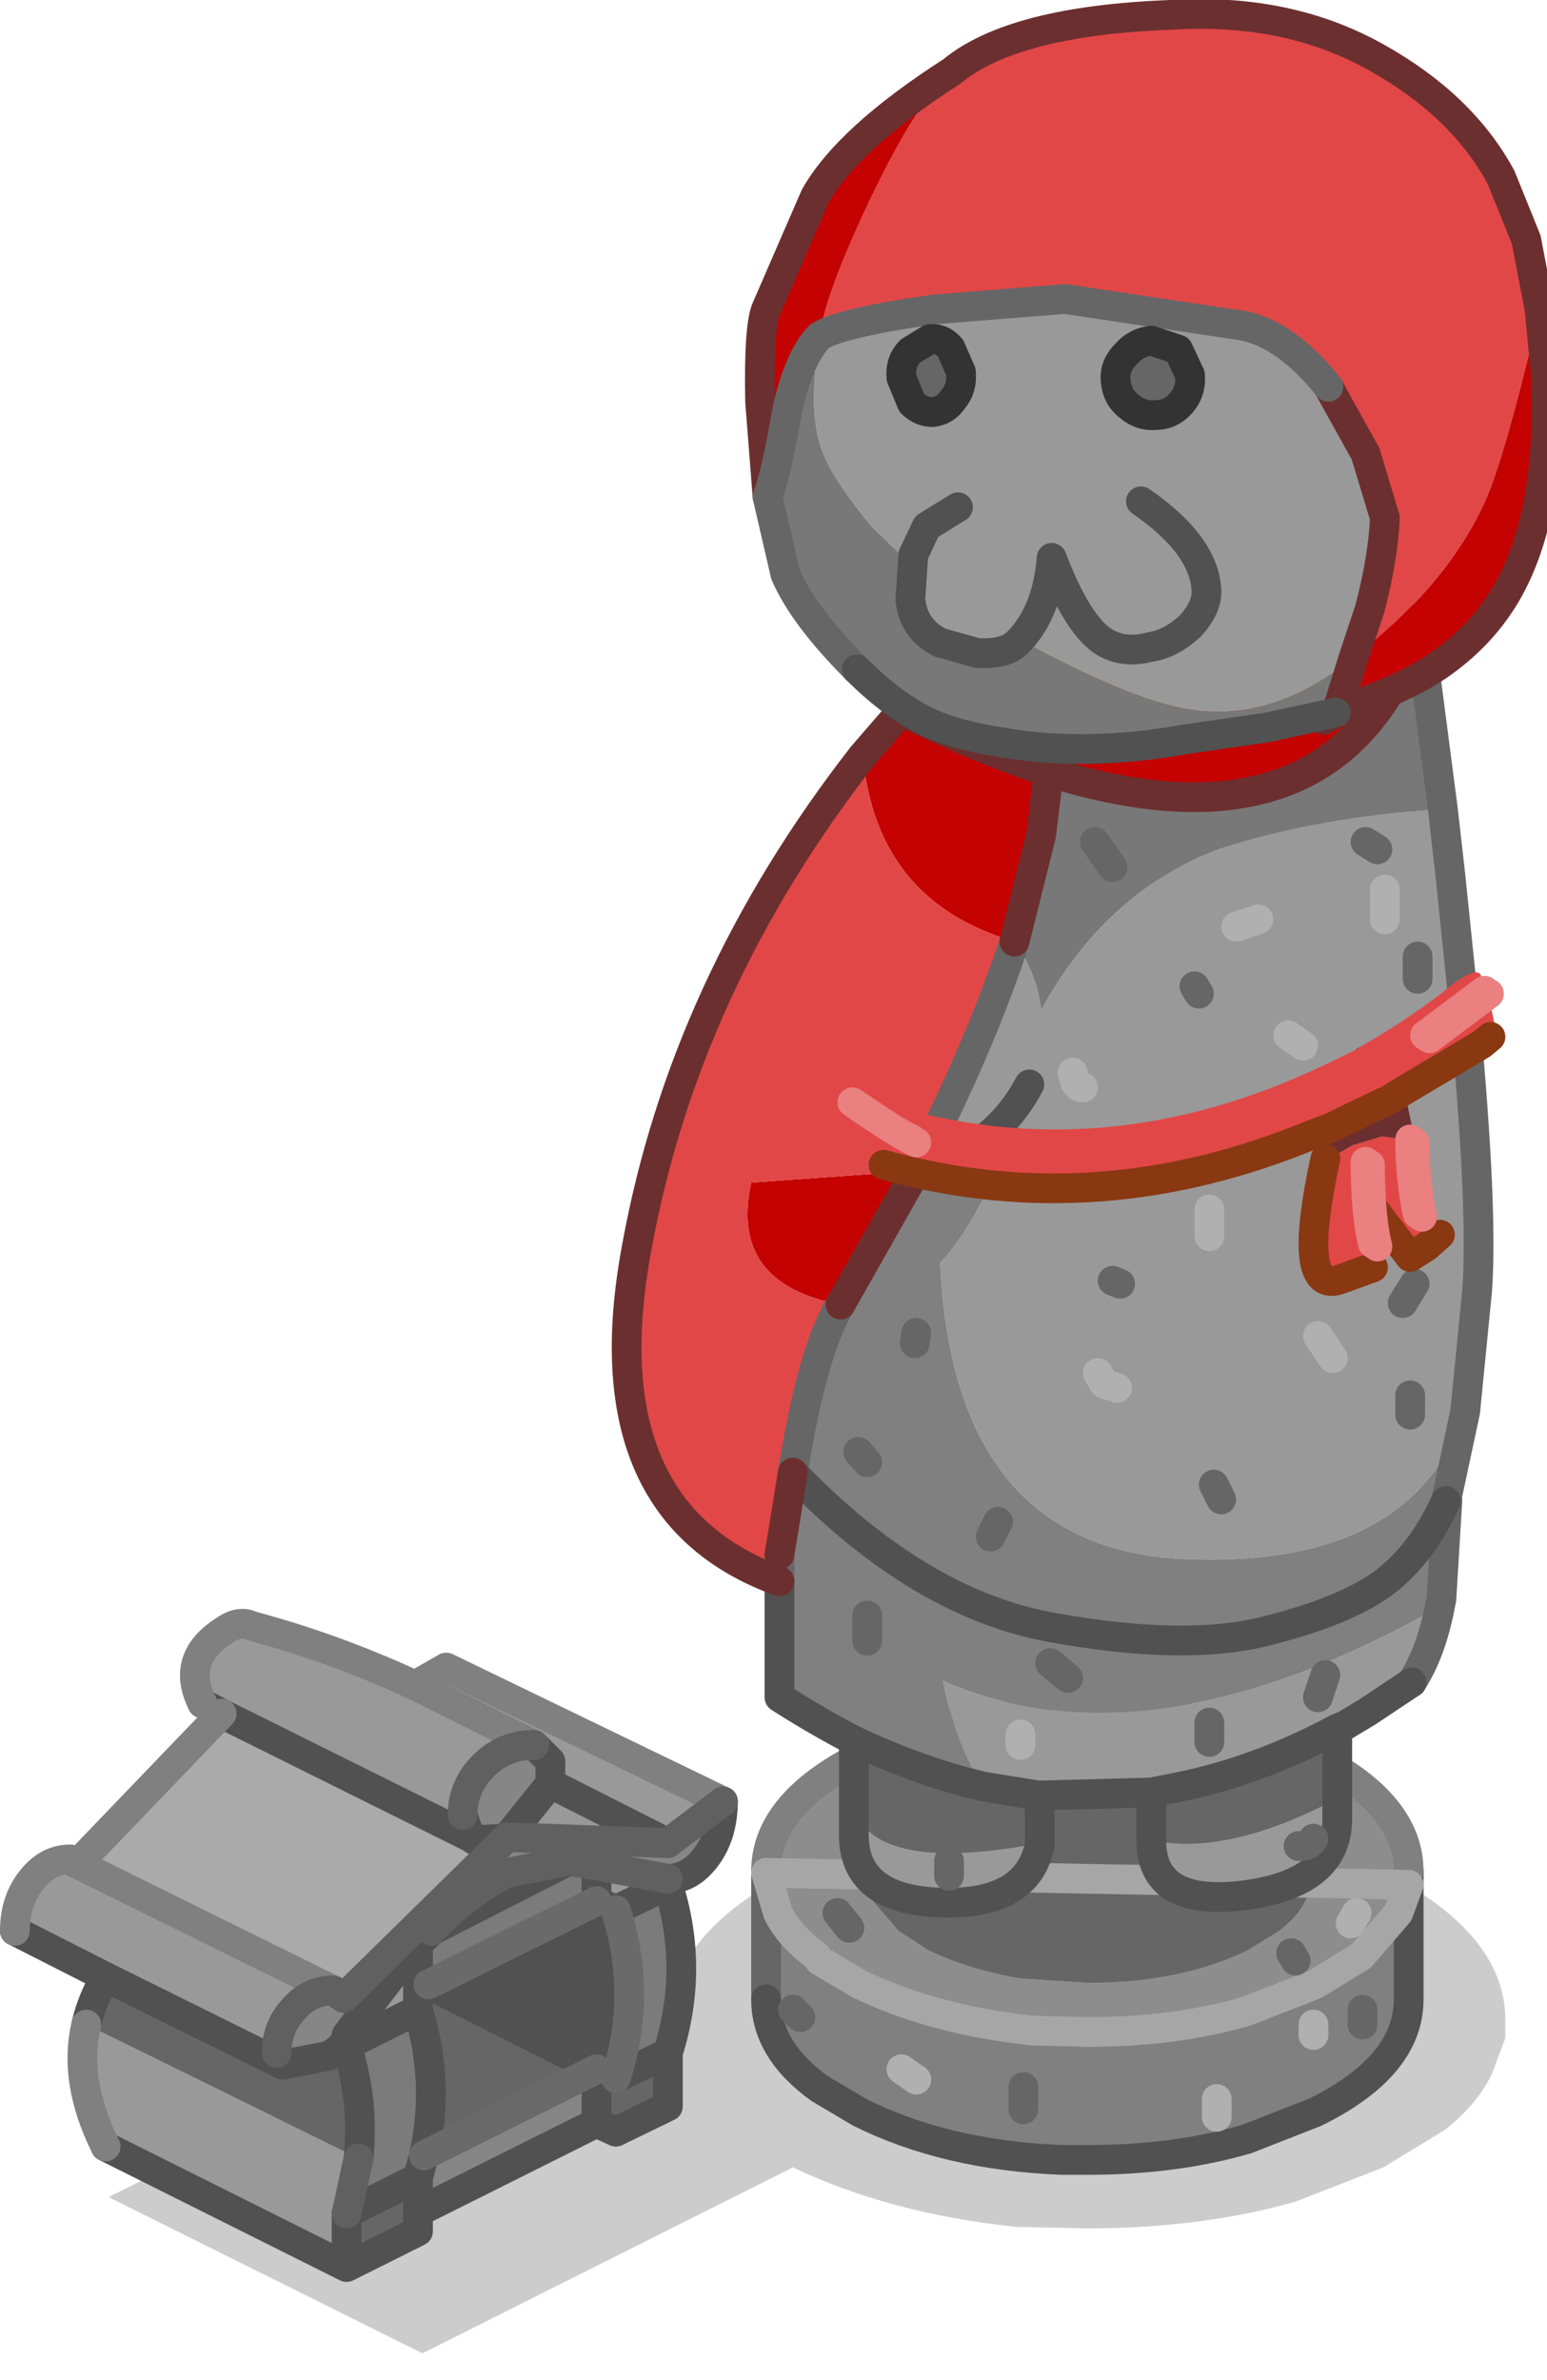<svg xmlns="http://www.w3.org/2000/svg" xmlns:xlink="http://www.w3.org/1999/xlink" height="80" width="52"><g transform="translate(31.8 72.9)"><use height="18.2" transform="translate(-28.15 -12)" width="46.95" xlink:href="#a"/><use height="22.6" transform="translate(-31.8 -18.8)" width="24.8" xlink:href="#b"/><use height="73.1" transform="translate(-11.25 -72.9)" width="31.15" xlink:href="#c"/></g><path style="fill:#e24747;fill-opacity:1" d="M18.2-55.8q-1.3 2.75-4.35 5.1l.55-1.65q.45-1.75.5-3.05l-.65-2.15L13-59.8q-1.4-1.75-2.85-2.05l-6-.9-4.4.35q-3.15.45-3.85.9.2-1.45 1.7-4.6 1.6-3.35 2.75-4.3 2.05-1.7 7.35-1.9 3.95-.25 6.95 1.45 2.85 1.6 4.15 4l.85 2.1.45 2.35q-1.2 5.15-1.9 6.6M13.6-49l-.75.4.4-.25.35-.15" transform="translate(31.65 72.8)"/><path style="fill:#999;fill-opacity:1" d="M-4.1-61.5q.7-.45 3.85-.9l4.4-.35 6 .9q1.45.3 2.85 2.05l1.25 2.25.65 2.15q-.05 1.3-.5 3.05l-.55 1.65q-2.7 2.2-5.5 1.75-2.1-.3-6.45-2.75-1.5-.85-2.9-2.1l-1.35-1.3q-1.4-1.7-1.7-2.65-.45-1.3-.05-3.75" transform="translate(31.65 72.8)"/><path style="fill:#787878;fill-opacity:1" d="M-5.2-58.95q.4-1.85 1.1-2.55-.4 2.45.05 3.75.3.95 1.7 2.65L-1-53.8q1.4 1.25 2.9 2.1 4.35 2.45 6.45 2.75 2.8.45 5.5-1.75l-.45 1.45-.15.4-2.3.5-2.75.4q-3.35.6-6.2.1-1.55-.25-2.4-.65-1.2-.55-2.45-1.8-1.8-1.8-2.4-3.2l-.6-2.6q.3-.8.65-2.85" transform="translate(31.65 72.8)"/><path style="fill:#c40202;fill-opacity:1" d="m-5.85-56.1-.25-3.2q-.05-2.45.2-3.1l1.65-3.8q1.1-1.95 4.6-4.2-1.15.95-2.75 4.3-1.5 3.15-1.7 4.6-.7.7-1.1 2.55-.35 2.05-.65 2.85m19.7 5.4q3.05-2.35 4.35-5.1.7-1.45 1.9-6.6l.2 2.1q.25 4.8-1.35 7.5-.9 1.5-2.45 2.5-1.1.7-2.9 1.3l-.35.15.15-.4.45-1.45" transform="translate(31.65 72.8)"/><path style="fill:none;stroke-width:1;stroke-linecap:round;stroke-linejoin:round;stroke-miterlimit:3;stroke:#6c2f2f;stroke-opacity:1" d="m20.1-62.4-.45-2.35-.85-2.1q-1.3-2.4-4.15-4-3-1.7-6.95-1.45-5.3.2-7.35 1.9M13-59.8l1.25 2.25.65 2.15q-.05 1.3-.5 3.05l-.55 1.65m6.25-11.7.2 2.1q.25 4.8-1.35 7.5-.9 1.5-2.45 2.5-1.1.7-2.9 1.3l-.75.4.4-.25.15-.4.45-1.45m-19.7-5.4-.25-3.2q-.05-2.45.2-3.1l1.65-3.8q1.1-1.95 4.6-4.2M13.6-49l-.35.15" transform="translate(31.65 72.8)"/><path style="fill:none;stroke-width:1;stroke-linecap:round;stroke-linejoin:round;stroke-miterlimit:3;stroke:#666;stroke-opacity:1" d="M-4.1-61.5q.7-.45 3.85-.9l4.4-.35 6 .9q1.45.3 2.85 2.05m-15.85 9.5q-1.8-1.8-2.4-3.2l-.6-2.6m1.75-5.4q-.7.7-1.1 2.55-.35 2.05-.65 2.85" transform="translate(31.65 72.8)"/><path style="fill:none;stroke-width:1;stroke-linecap:round;stroke-linejoin:round;stroke-miterlimit:3;stroke:#515151;stroke-opacity:1" d="m13.25-48.85-2.3.5-2.75.4q-3.35.6-6.2.1-1.55-.25-2.4-.65-1.2-.55-2.45-1.8" transform="translate(31.65 72.8)"/><path style="fill:#999;fill-opacity:1" d="M6.7-55.95Q8.8-54.5 8.9-53q.05.6-.55 1.25-.65.6-1.35.7-.95.25-1.65-.25-.85-.65-1.65-2.75-.15 1.85-1.15 2.85-.4.4-1.35.35l-1.25-.35q-.9-.45-1-1.45l.1-1.5.45-.95 1.05-.65 6.15-.2" transform="translate(31.65 72.8)"/><path style="fill:none;stroke-width:1;stroke-linecap:round;stroke-linejoin:round;stroke-miterlimit:3;stroke:#515151;stroke-opacity:1" d="M6.7-55.95Q8.8-54.5 8.9-53q.05.6-.55 1.25-.65.6-1.35.7-.95.25-1.65-.25-.85-.65-1.65-2.75-.15 1.85-1.15 2.85-.4.4-1.35.35l-1.25-.35q-.9-.45-1-1.45l.1-1.5.45-.95 1.05-.65" transform="translate(31.65 72.8)"/><path style="fill:#666;fill-opacity:1" d="M6.2-60.9q.35-.4.85-.45l.9.3.4.85q.05.55-.3.95-.35.4-.85.4-.5.05-.9-.3-.4-.3-.45-.85-.05-.5.35-.9M.4-59.4q-.25.4-.7.45-.4 0-.7-.3l-.35-.85q-.05-.55.3-.9l.65-.4q.4-.05.7.3l.35.8q.05.55-.25.9" transform="translate(31.65 72.8)"/><path style="fill:none;stroke-width:1;stroke-linecap:round;stroke-linejoin:round;stroke-miterlimit:3;stroke:#333;stroke-opacity:1" d="M6.2-60.9q.35-.4.85-.45l.9.3.4.85q.05.55-.3.95-.35.4-.85.4-.5.05-.9-.3-.4-.3-.45-.85-.05-.5.35-.9M.4-59.4q-.25.4-.7.45-.4 0-.7-.3l-.35-.85q-.05-.55.3-.9l.65-.4q.4-.05.7.3l.35.8q.05.55-.25.9" transform="translate(31.65 72.8)"/><path style="fill:none;stroke-width:1;stroke-linecap:round;stroke-linejoin:round;stroke-miterlimit:3;stroke:#ea8080;stroke-opacity:1" d="M14.25-33.75q0 1.75.25 2.75m1.25-3.5q0 1.25.25 2.5m.25-6 2-1.5M-3-35.75q1.45 1 2 1.25" transform="translate(31.65 72.8)"/><defs><g id="d"><path d="M22.15 9v.2l-1.75.85-.65-.3v-1.2l2.4.45m-10.8 13.05L3.25 18q-1.1-2.2-.65-4.1l9.15 4.5-.4 1.85v1.8m-8.1-9.75L.2 10.75q0-1 .55-1.7t1.3-.7l.25.15 8.6 4.25q-.8 0-1.35.65Q9 14 9 14.85l.2.4-5.95-2.95m3.9-8.85L6.5 3.1q-.75-1.5.75-2.45.5-.35.9-.15 2.8.75 5.5 2l1.05-.6L24 6.4l-1.85 1.4-5.4-.2 1.45-1.8v-.75l-.55-.55q-1 0-1.7.7t-.7 1.65l.25.75-8.35-4.15m4.2 10.8 1.8-2.35.6-.7v2.2l-2.4 1.2v-.35m2.85-3.5q1.1-1.2 2.55-1.95l2.05-.4-4.6 2.35m-1.05 1.15.6-.3-.6.3m.5-9.4 4 2-4-2m4.55 3.3 3.95 2-3.95-2" fill="#999" fill-rule="evenodd" transform="translate(.3 .05)"/><path d="m19.75 17.2-6 3v-1.15l.2-.75 5.8-2.9v1.8M24 6.4q0 1.1-.55 1.85t-1.3.75l-2.4-.45-.95-.15-2.05.4q-1.45.75-2.55 1.95l-.45.45-.6.7-1.8 2.35q0 .35-.6.7l-1.55.3-.2-.4q0-.85.55-1.45.55-.65 1.35-.65l.35.25 5.45-5.35.05-.05-.05.05-1.05.05-.15-.1-.25-.75q0-.95.7-1.65t1.7-.7l.55.55v.75l-1.45 1.8 5.4.2L24 6.4" fill="#868686" fill-rule="evenodd" transform="translate(.3 .05)"/><path d="M22.15 9.2q.9 2.8 0 5.65l-1.75.85q.9-2.8 0-5.65l1.75-.85m-2.4-.65v1.2l-5.65 2.8-.35.2V11.2l.45-.45 4.6-2.35.95.15m-8.4 6.05 2.4-1.2q.75 2.45.2 4.9l-.2.75-2.4 1.2.4-1.85q.2-1.9-.4-3.8" fill="#7b7b7b" fill-rule="evenodd" transform="translate(.3 .05)"/><path d="M22.15 14.85v1.8l-1.75.85-.65-.3v-1.8l.65.3 1.75-.85m-8.4 5.35v.65l-2.4 1.2v-1.8l2.4-1.2v1.15M2.6 13.9q.2-.85.65-1.6l5.95 2.95 1.55-.3q.6-.35.6-.7v.35q.6 1.9.4 3.8L2.6 13.9m11.15-1.15.35-.2 5.65 2.85-5.8 2.9q.55-2.45-.2-4.9v-.65" fill="#666" fill-rule="evenodd" transform="translate(.3 .05)"/><path d="m19.75 9.75.65.3q.9 2.85 0 5.65l-.65-.3-5.65-2.85 5.65-2.8" fill="#515151" fill-rule="evenodd" transform="translate(.3 .05)"/><path d="m2.3 8.5 4.85-5.05L15.5 7.6l.15.1 1.05-.05L11.25 13l-.35-.25L2.3 8.5" fill="#aaa" fill-rule="evenodd" transform="translate(.3 .05)"/><path d="M22.15 9v.2q.9 2.8 0 5.65v1.8l-1.75.85-.65-.3-6 3v.65l-2.4 1.2L3.25 18m-.65-4.1q.2-.85.65-1.6L.2 10.75m1.85-2.4.25.15m4.85-5.05L6.5 3.1M24 6.4q0 1.1-.55 1.85t-1.3.75m-2.4-.45v1.2l.65.3 1.75-.85m-5.4-1.6-.05.05M11.25 13l-.35-.25M9 14.85l.2.4 1.55-.3q.6-.35.6-.7l1.8-2.35.6-.7.45-.45m6.2 4.95 1.75-.85m-1.75.85-.65-.3v1.8m-3-9.6 1.45-1.8v-.75l-.55-.55m-2.4 2.35.25.75.15.1 1.05-.05m-2.95 3.95-.6.3m.6-.7v1.55l.35-.2 5.65 2.85m-.95-7-4.6 2.35m-.45 2.65-2.4 1.2q.6 1.9.4 3.8m-.4 1.85 2.4-1.2.2-.75q.55-2.45-.2-4.9v-.65m-2.4 1.85v-.35m0 7.8v-1.8m2.4-1.2v1.15M9.2 15.25 3.25 12.3M15.5 7.6 7.15 3.45m15 4.35-3.95-2" fill="none" stroke="#515151" stroke-linecap="round" stroke-linejoin="round" transform="translate(.3 .05)"/><path d="M20.4 10.05q.9 2.85 0 5.65m-6.3-3.15 5.65-2.8m0 5.65-5.8 2.9" fill="none" stroke="#6a6a6a" stroke-linecap="round" stroke-linejoin="round" transform="translate(.3 .05)"/><path d="M3.25 18q-1.1-2.2-.65-4.1M.2 10.75q0-1 .55-1.7t1.3-.7m.25.15 4.85-5.05M6.5 3.1q-.75-1.5.75-2.45.5-.35.9-.15 2.8.75 5.5 2l1.05-.6L24 6.4m-6.35-1.9-4-2M10.9 12.75 2.3 8.5" fill="none" stroke="gray" stroke-linecap="round" stroke-linejoin="round" transform="translate(.3 .05)"/><path d="m22.15 9-2.4-.45M24 6.4l-1.85 1.4-5.4-.2m-.05.05L11.25 13m-.35-.25q-.8 0-1.35.65Q9 14 9 14.85m5.2-4.1q1.1-1.2 2.55-1.95l2.05-.4.95.15m-2.1-4.05q-1 0-1.7.7t-.7 1.65m-3.5 11.55-.4 1.85" fill="none" stroke="#606060" stroke-linecap="round" stroke-linejoin="round" transform="translate(.3 .05)"/></g><g id="c"><path d="M15.55-9.55v3.85q0 2.25-3.15 3.8l-2.3.9q-2.4.7-5.35.7H3.9Q0-.45-2.9-1.9l-1.35-.8q-1.8-1.3-1.8-3v-4.25l.4 1.35q.4.8 1.3 1.45l.1.15 1.35.8Q-.4-5 2.9-4.65l1.85.05q2.95 0 5.35-.7l2.3-.9 1.55-.95L15.2-8.6l.35-.95" fill="gray" fill-rule="evenodd" transform="translate(11.25 72.9)"/><path d="m15.55-9.55-.35.95-1.25 1.45-1.55.95-2.3.9q-2.4.7-5.35.7L2.9-4.65Q-.4-5-2.9-6.2L-4.25-7l-.1-.15q-.9-.65-1.3-1.45l-.4-1.35V-10q0-2.25 3.15-3.85Q.3-15.4 4.75-15.4q4.5 0 7.65 1.55 3.15 1.6 3.15 3.85v.45M2.5-6.4l2.25.15q3.15 0 5.4-1.1L11.2-8q.65-.5.9-1.05l.25-.95q0-1.6-2.2-2.7-2.25-1.1-5.4-1.1-3.1 0-5.35 1.1-2.2 1.1-2.2 2.7l.3.95.9 1.05 1 .65q1.35.65 3.1.95" fill="#8d8d8d" fill-rule="evenodd" transform="translate(11.25 72.9)"/><path d="M2.5-6.4Q.75-6.7-.6-7.35l-1-.65-.9-1.05-.3-.95q0-1.6 2.2-2.7 2.25-1.1 5.35-1.1 3.15 0 5.4 1.1 2.2 1.1 2.2 2.7l-.25.95q-.25.55-.9 1.05l-1.05.65q-2.25 1.1-5.4 1.1L2.5-6.4" fill="#666" fill-rule="evenodd" transform="translate(11.25 72.9)"/><path d="M-6.05-9.95v4.25m21.6-4.3v.05m-21.6 0V-10" fill="none" stroke="#666" stroke-linecap="round" stroke-linejoin="round" transform="translate(11.25 72.9)"/><path d="M-6.05-5.7q0 1.7 1.8 3l1.35.8Q0-.45 3.9-.3h.85Q7.7-.3 10.1-1l2.3-.9q3.15-1.55 3.15-3.8v-3.85m0-.4v.4" fill="none" stroke="#515151" stroke-linecap="round" stroke-linejoin="round" transform="translate(11.25 72.9)"/><path d="M-6.05-10q0-2.25 3.15-3.85Q.3-15.4 4.75-15.4q4.5 0 7.65 1.55 3.15 1.6 3.15 3.85" fill="none" stroke="gray" stroke-linecap="round" stroke-linejoin="round" transform="translate(11.25 72.9)"/><path d="m15.55-9.55-.35.95-1.25 1.45-1.55.95-2.3.9q-2.4.7-5.35.7L2.9-4.65Q-.4-5-2.9-6.2L-4.25-7l-.1-.15q-.9-.65-1.3-1.45l-.4-1.35z" fill="none" stroke="#a6a6a6" stroke-linecap="round" stroke-linejoin="round" transform="translate(11.25 72.9)"/><path d="m16.7-45.7.25 2.2.5 4.85q.6 6.45.4 9.15l-.4 4.05q-1.8 5.3-9.5 4.95-7.7-.4-8.15-9.95 1.6-1.7 3-6-1.2 2.25-3.8 2.9l.55-1.1q1.75-3.55 2.75-6.6.75 1.05.9 2.3 2.15-3.95 5.95-5.4 3.4-1.1 7.55-1.35m-.1 26.8q-.3 1.55-.95 2.55l-1.5 1-.75.45-.25.1q-2.6 1.4-5.25 1.95l-1 .2-3.75.1H3.1l-1.85-.3q-.9-1.3-1.35-3.55 1.6.7 3.4.95l.5.05q5.65.55 12.8-3.5m-3.45 6.45v.75q-.05 2.1-3.1 2.5Q7-8.8 6.9-10.9v-.15q2.55.55 6.25-1.4m-10 1.5v.05Q2.75-8.85-.2-8.95q-2.95-.1-2.9-2.35v-.85q.7 2.25 6.25 1.2" fill="#999" fill-rule="evenodd" transform="translate(11.25 72.9)"/><path d="m15.9-51.85.8 6.15q-4.15.25-7.55 1.35-3.8 1.45-5.95 5.4-.15-1.25-.9-2.3l.9-3.6.25-2.1q9.8 3.05 12.45-4.9" fill="#787878" fill-rule="evenodd" transform="translate(11.25 72.9)"/><path d="M-1.5-49q-.55-1.6.85-3.9 2.05-3.35 7.8-3.5 4.2-.1 6.65 1.65 1.85 1.3 2.1 2.9-2.65 7.95-12.45 4.9l-.25 2.1-.9 3.6q-4.65-1.35-5.1-6.25l1.3-1.5q2.65 1.3 4.95 2.05Q1.15-47.7-1.5-49m.5 15.45-2.55 4.5q-3.75-.7-3-4.1l5.55-.4" fill="#c40202" fill-rule="evenodd" transform="translate(11.25 72.9)"/><path d="m17.45-25.45-.6 2.8-.05.2h.05l-.2 3.3-.05.25q-7.15 4.05-12.8 3.5l-.5-.05q-1.8-.25-3.4-.95.45 2.25 1.35 3.55L.65-13q-1.85-.5-3.75-1.4-1.25-.65-2.5-1.45v-4.8l.45-2.75q4.25 4.4 8.7 5.2 4.4.8 7.1.15 2.65-.65 4-1.6 1.35-1 2.15-2.8-.8 1.8-2.15 2.8-1.35.95-4 1.6-2.7.65-7.1-.15-4.45-.8-8.7-5.2.65-4.1 1.6-5.65l2.55-4.5q2.6-.65 3.8-2.9-1.4 4.3-3 6 .45 9.55 8.15 9.95 7.7.35 9.5-4.95" fill="gray" fill-rule="evenodd" transform="translate(11.25 72.9)"/><path d="M13.15-14.8v2.35q-3.7 1.95-6.25 1.4v-1.6l1-.2q2.65-.55 5.25-1.95m-10 2.25v1.6Q-2.4-9.9-3.1-12.15v-2.25q1.9.9 3.75 1.4l.6.15 1.85.3h.05" fill="#666" fill-rule="evenodd" transform="translate(11.25 72.9)"/><path d="M-5.6-19.75q-6.45-2.35-4.8-11.2 1.6-8.85 7.6-16.55.45 4.9 5.1 6.25-1 3.05-2.75 6.6l-.55 1.1-5.55.4q-.75 3.4 3 4.1-.95 1.55-1.6 5.65l-.45 2.75v.9" fill="#e24747" fill-rule="evenodd" transform="translate(11.25 72.9)"/><path d="m15.9-51.85.8 6.15.25 2.2.5 4.85q.6 6.45.4 9.15l-.4 4.05-.6 2.8v.2l-.2 3.3-.05.25q-.3 1.55-.95 2.55m-21.25-4.3v.9m22.4-2.7.05-.2m-20.4-6.4q-.95 1.55-1.6 5.65M-1-33.55l.55-1.1q1.75-3.55 2.75-6.6" fill="none" stroke="#666" stroke-linecap="round" stroke-linejoin="round" transform="translate(11.25 72.9)"/><path d="m15.65-16.35-1.5 1-.75.45-.25.1v3.1q-.05 2.1-3.1 2.5Q7-8.8 6.9-10.9v-1.75l-3.75.1v1.6m0 .05Q2.75-8.85-.2-8.95q-2.95-.1-2.9-2.35v-3.1q-1.25-.65-2.5-1.45v-3.9m22.4-2.7q-.8 1.8-2.15 2.8-1.35.95-4 1.6-2.7.65-7.1-.15-4.45-.8-8.7-5.2m18.3 8.6q-2.6 1.4-5.25 1.95l-1 .2m-5.65-.2L.65-13q-1.85-.5-3.75-1.4m6.2 1.85-1.85-.3M-1-33.55q2.6-.65 3.8-2.9" fill="none" stroke="#515151" stroke-linecap="round" stroke-linejoin="round" transform="translate(11.25 72.9)"/><path d="M-5.6-19.75q-6.45-2.35-4.8-11.2 1.6-8.85 7.6-16.55l1.3-1.5q2.65 1.3 4.95 2.05 9.8 3.05 12.45-4.9m-12.45 4.9-.25 2.1-.9 3.6M-5.15-23.4l-.45 2.75m2.05-8.4 2.55-4.5" fill="none" stroke="#6c2f2f" stroke-linecap="round" stroke-linejoin="round" transform="translate(11.25 72.9)"/><path d="m12-37.75-.5-.35m3.25-3.9v-1M5.1-26.75l.2.35.45.15m3.1-6v.9m-4.6-5.5.1.35q.1.15.25.15M12.5-28l.5.75m-3.25-14.5.75-.25m-8 27.4v.35m6.6 11.9v.6m3.25-3.1v.35m1.25-3.75.2-.35M-1.5-3.35-1-3" fill="none" stroke="#b0b0b0" stroke-linecap="round" stroke-linejoin="round" transform="translate(11.25 72.9)"/><path d="m14.5-44.35-.4-.25m1.75 4.6v-.75m-10.25-3L5-44.6m3.5 5.1-.15-.25m-2.5 10-.25-.1m10 4.5V-26m-.25-3.1.4-.65m-3.25 13.9.25-.75M9-23l.25.5M1.5-21.25l.25-.5M4.1-16.5l-.6-.5m5.35 2.65V-15M.1-10.35v.5m2.5 7.1V-2M14-4.85v-.5M11.75-7l-.15-.25m.25-3.6q.4 0 .5-.25m-17.25 6-.25-.25m1.9-2.75-.4-.5m1-10v.85m0-6-.3-.35m1.95-4-.05.35" fill="none" stroke="#666" stroke-linecap="round" stroke-linejoin="round" transform="translate(11.25 72.9)"/><path d="m12.75-33.95-.1.1.1-.1" fill="#ea3131" fill-rule="evenodd" transform="translate(11.25 72.9)"/><path d="m13.8-37.65.1-.05-.1.1v-.05m1.6 1.4.5 2.3-.45-.65-.8-.1-1 .3-.5.3-.1.05-.3.1V-34l.2-1 .4-.2 1.35-.65h.05l.65-.4" fill="#6c2f2f" fill-rule="evenodd" transform="translate(11.25 72.9)"/><path d="M13.8-37.65v.05l.1-.1q1.5-.85 2.8-1.85 1.2-1 1.3-.5l.3.9.15.75-.15.35-.3.25-2.6 1.55-.65.4h-.05l-1.35.65-.4.2-.55.2q-7.3 3.05-14.5 1.05l-.5-.15-.55-.45-.1-.8.5-.55.75-.1q7.2 2.2 14.5-1.2l1.25-.6.05-.05m2.1 3.7v.1l.7 2.45-.45.4-.55.35-1.25-1.65v2l-1.1.4q-1.5.55-.5-4.05l.3-.1.1-.05.5-.3 1-.3.8.1.45.65" fill="#e24747" fill-rule="evenodd" transform="translate(11.25 72.9)"/><path d="m18.3-38.05-.3.25-2.6 1.55m1.2 4.85-.45.4-.55.35-1.25-1.65m0 2-1.1.4q-1.5.55-.5-4.05m.2-1.05-.55.2q-7.3 3.05-14.5 1.05M12.95-35l.4-.2 1.35-.65h.05l.65-.4" fill="none" stroke="#893812" stroke-linecap="round" stroke-linejoin="round" transform="translate(11.25 72.9)"/><path d="M-3.85-51.35q2.35 1.4 5.15 1.95l3.55.25" fill="none" stroke="#515151" stroke-linecap="round" stroke-linejoin="round" transform="translate(11.25 72.9)"/><path d="m16.25-38 2-1.5m-2.5 5q0 1.25.25 2.5m-1.75-1.75q0 1.75.25 2.75M-1.55-65.6l.85.8 1.6 2.7M-3-35.75q1.45 1 2 1.25" fill="none" stroke="#ea8080" stroke-linecap="round" stroke-linejoin="round" transform="translate(11.25 72.9)"/></g><path d="M18.35-3.2q-.5 1.05-1.6 1.9L14.7-.05 11.75 1.1q-3.15.9-7 .9l-2.4-.05q-4.25-.45-7.5-2L-17.6 6.2-28.15.95-14.1-6.1l5.2 2.6-.35-1.45V-5q0-2.9 4.1-5 4.15-2 9.9-2 5.85 0 9.95 2 4.1 2.1 4.1 5v.6l-.45 1.2" fill-opacity=".2" fill-rule="evenodd" transform="translate(28.15 12)" id="a"/><use height="22.6" width="24.8" xlink:href="#d" id="b"/></defs></svg>